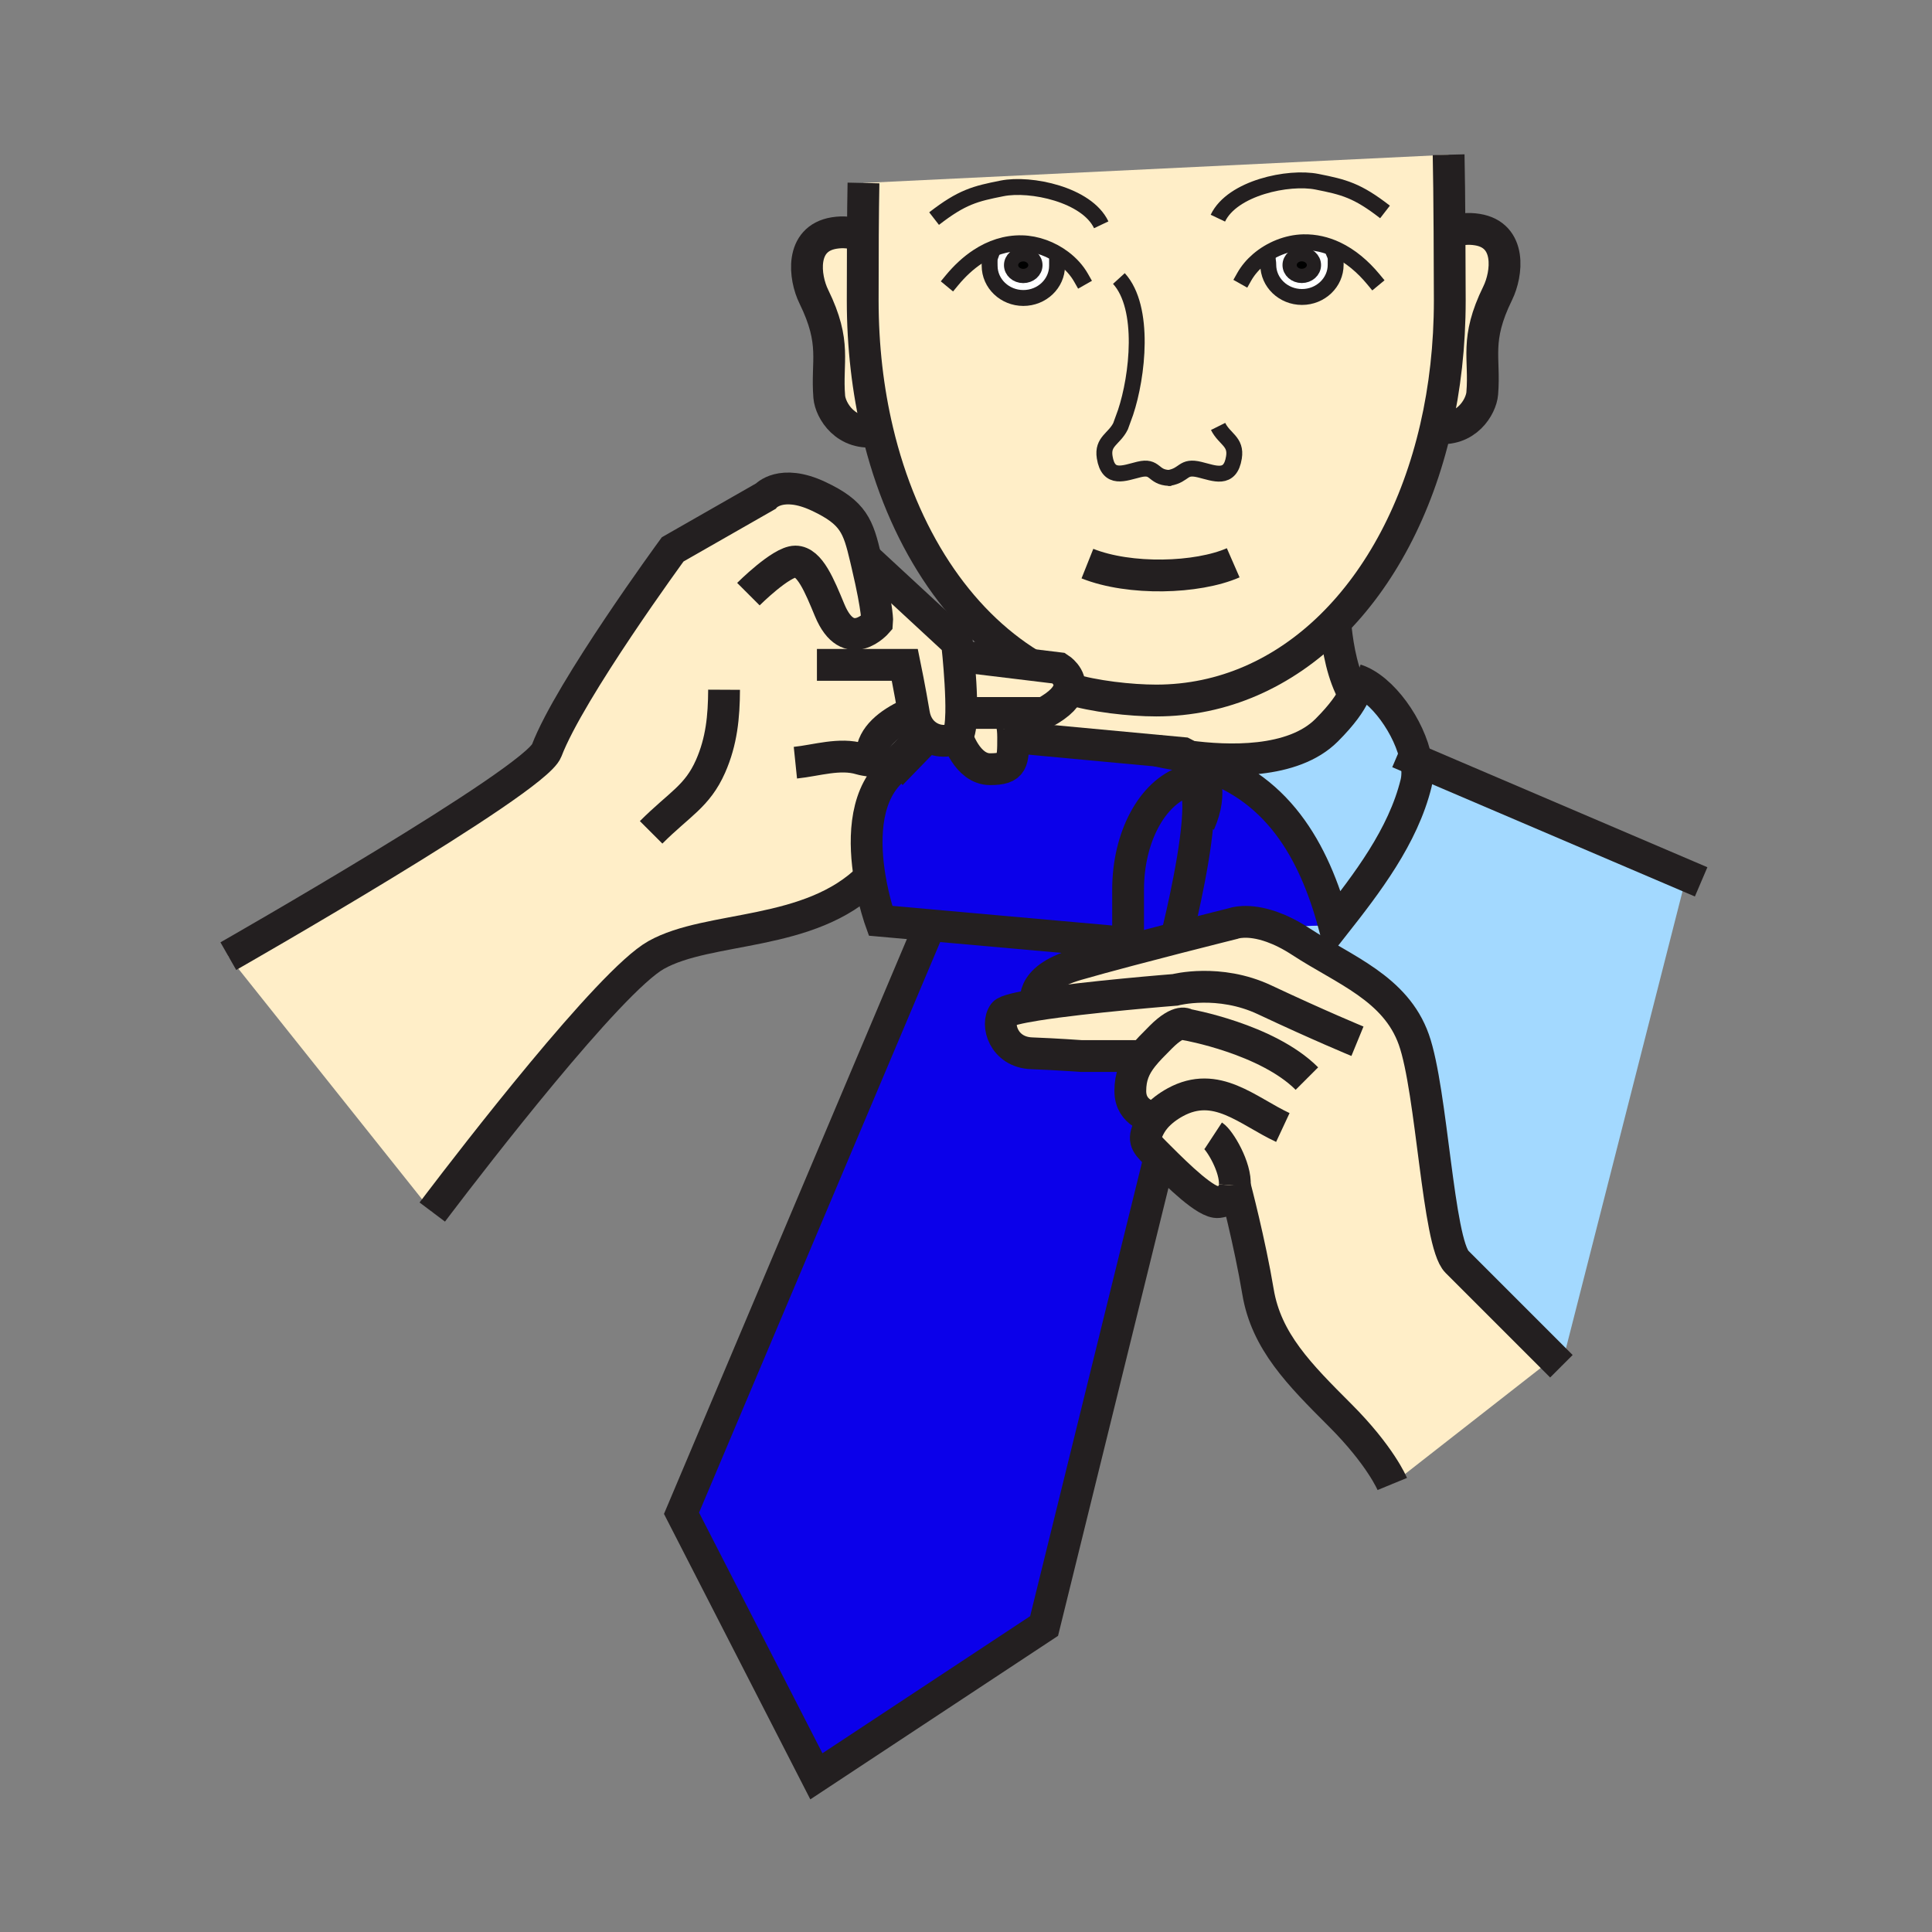 <svg enable-background="new 0 0 850.394 850.394" height="850.394" viewBox="0 0 850.394 850.394" width="850.394" xmlns="http://www.w3.org/2000/svg"><rect x="0" y="0" width="850.394" height="850.394" fill="#808080" stroke="none"/><path d="m450.39 111.93c2.96 0 5.36 2.14 5.36 4.78s-2.4 4.77-5.36 4.77-5.35-2.13-5.35-4.77 2.39-4.78 5.35-4.78z"/><path d="m572.99 111.9c2.96 0 5.359 2.13 5.359 4.78 0 2.64-2.399 4.77-5.359 4.77s-5.351-2.13-5.351-4.77c.001-2.65 2.391-4.78 5.351-4.78z"/><path d="m435.63 113.95-5.14-1.04c5.689-3.72 12.18-5.98 19.319-5.83 6.46.15 13.061 2.6 18.33 6.58l-2.859 3.32c0 7.83-6.641 14.18-14.84 14.18-8.19 0-14.841-6.35-14.841-14.18.001-1.35-.059-2.24.031-3.03zm14.76-2.02c-2.96 0-5.35 2.14-5.35 4.78s2.39 4.77 5.35 4.77 5.36-2.13 5.36-4.77-2.4-4.78-5.36-4.78z" fill="#fff"/><path d="m578.35 116.68c0-2.65-2.399-4.78-5.359-4.78s-5.351 2.13-5.351 4.78c0 2.64 2.391 4.77 5.351 4.77s5.359-2.13 5.359-4.77zm-24.52-2.23c5.479-4.7 12.77-7.65 19.88-7.81 5.21-.11 10.08 1.07 14.55 3.16l-.729 2.38c.529 1.25.38 2.23.38 4.37 0 7.82-6.65 14.17-14.83 14.17-8.2 0-14.84-6.35-14.84-14.17 0-1.11-.16-1.6-.19-2.06z" fill="#fff"/><path d="m378.1 103.49 1.7.01c-.06 11.44-.07 23.01-.07 28.79 0 20.25 2.27 39.53 6.51 57.39-14.02 2.43-20.74-9.07-21.23-15.01-1.29-15.8 3.35-23.41-6.8-44.12-4.17-8.5-6.21-25.56 8.97-27.99 3.99-.64 7.65-.23 10.92.93z" fill="#ffeec8"/><path d="m650.26 101.06c15.19 2.44 13.141 19.48 8.971 27.99-10.15 20.7-5.511 28.32-6.801 44.11-.479 5.84-6.97 17.03-20.47 15.13 4.03-17.47 6.18-36.27 6.18-56 0-5.5-.04-17.66-.12-30.29l1.32-.01c3.27-1.17 6.93-1.57 10.92-.93z" fill="#ffeec8"/><path d="m587.94 276.34c1 9.39 3.1 20.9 8.04 29.45-1.66 3.54-5.091 8.67-12.061 15.64-14.91 14.9-43.79 13.75-60.87 11.45-1.28-.95-2.189-1.39-2.189-1.39l-74.91-6.97c0-10.7-3.9-10.7-3.9-10.7h17.521c7.359-3.95 10.26-7.6 10.97-10.67 10.94 3.39 27.04 5.19 38.4 5.19 29.47 0 55.97-12.08 77.18-32.94z" fill="#ffeec8"/><path d="m514.58 210.37c-.16.03-.33.06-.51.09l1.26-.07c-.26 0-.51-.01-.75-.02zm-84.09-97.46 5.14 1.04c-.09.79-.03 1.68-.03 3.03 0 7.83 6.65 14.18 14.841 14.18 8.199 0 14.84-6.35 14.84-14.18l2.859-3.32c-5.27-3.98-11.87-6.43-18.33-6.58-7.14-.15-13.63 2.11-19.32 5.83zm-44.25 76.77c-4.24-17.86-6.51-37.14-6.51-57.39 0-5.78.01-17.35.07-28.79.06-8.56.14-17.04.27-22.96l257.56-12.44c.18 7.14.311 20.77.39 33.9.08 12.63.12 24.79.12 30.29 0 19.73-2.149 38.53-6.18 56-8.24 35.76-24.32 65.95-45.84 87.11-21.21 20.86-47.71 32.94-77.18 32.94-11.36 0-27.46-1.8-38.4-5.19 1.28-5.45-4.4-9.03-4.4-9.03l-12.5-1.52c-32.17-19.68-56.41-56.54-67.4-102.92zm167.59-75.23 4.22.04c.03.46.19.95.19 2.06 0 7.82 6.64 14.17 14.84 14.17 8.18 0 14.83-6.35 14.83-14.17 0-2.14.149-3.12-.38-4.37l.729-2.38c-4.47-2.09-9.34-3.27-14.55-3.16-7.109.16-14.399 3.11-19.879 7.81z" fill="#ffeec8"/><path d="m445.95 324.52c0 10.71 0 14.05-10.16 14.05s-14.54-14.53-14.54-14.53c1.23-1.22 1.74-5.24 1.85-10.32l4.36.1h14.59s3.9 0 3.9 10.7z" fill="#ffeec8"/><path d="m453.64 292.6 12.5 1.52s5.681 3.58 4.4 9.03c-.71 3.07-3.61 6.72-10.97 10.67h-17.52-14.59l-4.36-.1c.16-7.94-.65-18.47-1.25-24.97z" fill="#ffeec8"/><path d="m383.28 334.92c5.5.79 12.05 1.54 8.42 5.17-11.65 11.65-11.3 31.39-8.88 46.1-26.27 26.27-70.67 21.04-94.03 34.18-20.58 11.58-81.4 90.61-95.55 109.21-1.91 2.51-2.97 3.92-2.97 3.92l-89.77-112.64s134.97-76.99 140.13-90.5c10.21-26.77 55.46-88.55 55.46-88.55l40.87-23.35s6.81-7.78 23.35 0c15.47 7.27 17.42 13.23 20.7 27.12l40.24 37.22s.27 2.36.6 5.95c.6 6.5 1.41 17.03 1.25 24.97-.11 5.08-.62 9.1-1.85 10.32-2.68 2.68-8.85 2.91-13.48-.48-2.62-1.9-4.75-4.96-5.49-9.37l-2.56.36c-8.16 3.82-15.7 9.56-16.05 17.51z" fill="#ffeec8"/><path d="m456.27 442.28s-4.369-11.33 17.711-17.71c6.21-1.8 14.369-4.01 22.89-6.27 7-1.85 14.25-3.73 20.86-5.44 13.939-3.57 25.039-6.35 25.039-6.35s6.15-2.46 17.221 1.53c3.7 1.33 7.95 3.38 12.7 6.49 18.979 12.411 41.6 20.43 49.63 43.06 8.02 22.63 10.58 89.41 18.97 97.8 6.81 6.811 32.82 32.82 42.41 42.41l-70.87 55.391s-5.11-12.41-22.99-30.29c-17.88-17.881-32.479-32.48-36.12-54.37-3.6-21.63-10.06-46.07-10.22-46.681-.29 3.761-2.31 6.66-7.3 7.271-5.17.62-17.63-11.59-25.771-19.73-.689-.689-1.359-1.359-1.979-1.979-4.2-4.2-5.7-5.94-2.01-12.38.59-1.03 1.3-2.011 2.09-2.95l-.79-.18s-10.221-1.4-10.221-11.681c0-6.37 1.95-10.75 5.421-15.149l-.311-.24h-26.68s-11.101-.811-21.87-1.21c-12.39-.46-15.83-12.851-12.21-17.561.95-1.231 6.59-2.531 14.4-3.781z" fill="#ffeec8"/><path d="m683.7 597.8c-9.59-9.59-35.601-35.6-42.41-42.41-8.39-8.39-10.95-75.17-18.97-97.8-8.03-22.63-30.65-30.649-49.63-43.06-4.75-3.11-9-5.16-12.7-6.49l.01-.04 27.22-.78c14.44-18.36 30.351-39.04 36.101-62.48.729-3 .67-6.49-.03-10.19l119.05 50.86-55.07 215.96c-.001 0-1.341-1.34-3.571-3.57z" fill="#a3d9ff"/><path d="m525.74 335.23c36.13 9.75 52.649 39.06 61.479 71.99l-27.219.78-.01.04c-11.07-3.99-17.221-1.53-17.221-1.53s-11.1 2.78-25.039 6.35c.189-.74 7.659-30.31 9.35-50.53l.84.08c6.24-14.26 1.91-22.78-2.21-27.16z" fill="#0b00ea"/><path d="m506.44 495.03c-3.69 6.439-2.19 8.18 2.01 12.38l1.979 1.979-50.859 206.321-100.23 66.16-59.36-115.79 109.38-258.84 87.18 7.78.33 3.28c-8.521 2.26-16.68 4.47-22.89 6.27-22.08 6.38-17.711 17.71-17.711 17.71-7.81 1.25-13.449 2.55-14.399 3.779-3.62 4.71-.18 17.101 12.21 17.561 10.77.399 21.87 1.21 21.87 1.21h26.68l.311.24c-3.471 4.399-5.421 8.779-5.421 15.149 0 10.28 10.221 11.681 10.221 11.681l.79.18c-.791.94-1.501 1.92-2.091 2.95z" fill="#0b00ea"/><path d="m521.85 343.99c5.28-1.76 6.2 6.75 5.23 18.34-1.69 20.22-9.16 49.79-9.35 50.53-6.61 1.71-13.86 3.59-20.86 5.44l-.33-3.28s0 0 0-23.35c0-23.36 10.71-42.82 25.31-47.68z" fill="#0b00ea"/><path d="m382.82 386.19c-2.42-14.71-2.77-34.45 8.88-46.1l16.07-16.53c4.63 3.39 10.8 3.16 13.48.48 0 0 4.38 14.53 14.54 14.53s10.16-3.34 10.16-14.05l74.91 6.97s.909.44 2.189 1.39c.79.58 1.72 1.37 2.66 2.37 4.12 4.38 8.45 12.9 2.21 27.16l-.84-.08c.97-11.59.05-20.1-5.23-18.34-14.6 4.86-25.31 24.32-25.31 47.68v23.35l-87.18-7.78-21.8-1.95c.001 0-2.939-8.16-4.739-19.1z" fill="#0b00ea"/><path d="m623.29 334.55c.7 3.7.76 7.19.03 10.19-5.75 23.44-21.66 44.12-36.101 62.48-8.83-32.93-25.35-62.24-61.479-71.99l-.03.02c-.94-1-1.87-1.79-2.66-2.37 17.08 2.3 45.96 3.45 60.87-11.45 6.97-6.97 10.4-12.1 12.061-15.64 2.06-4.4 1.399-6.36 1.399-6.36l-.61-.25c11.67 3.72 23.82 21.07 26.52 35.37z" fill="#a3d9ff"/><g fill="none"><path d="m100.5 420.86s134.97-76.99 140.13-90.5c10.21-26.77 55.46-88.55 55.46-88.55l40.87-23.35s6.81-7.78 23.35 0c15.47 7.27 17.42 13.23 20.7 27.12.23.97.46 1.99.71 3.04 4.87 20.68 4.38 25.3 4.38 25.3s-12.65 14.6-20.92-5.35c-4.47-10.79-8.76-21.4-15.08-21.4-6.33 0-20.68 14.35-20.68 14.35" stroke="#231f20" stroke-width="14"/><path d="m286.6 366.37c12.42-12.43 20.29-15.8 26.15-29.05 4.87-11.04 5.9-21.83 5.96-33.72" stroke="#231f20" stroke-width="14"/><path d="m190.27 533.5s1.06-1.41 2.97-3.92c14.15-18.6 74.97-97.63 95.55-109.21 23.36-13.14 67.76-7.91 94.03-34.18l.01-.01" stroke="#231f20" stroke-width="14"/><path d="m381.01 245.58 40.24 37.22s.27 2.36.6 5.95c.6 6.5 1.41 17.03 1.25 24.97-.11 5.08-.62 9.1-1.85 10.32-2.68 2.68-8.85 2.91-13.48-.48-2.62-1.9-4.75-4.96-5.49-9.37-1.78-10.63-4.02-21.54-4.02-21.54h-38.68" stroke="#231f20" stroke-width="14"/><path d="m502.63 464.83h-26.68s-11.101-.811-21.87-1.21c-12.39-.46-15.83-12.851-12.21-17.561.95-1.229 6.59-2.529 14.399-3.779 21.94-3.5 60.95-6.58 60.95-6.58s19.33-5.07 39.41 4.38c24.55 11.54 40.87 18.24 40.87 18.24" stroke="#231f20" stroke-width="14"/><path d="m421.85 288.75 31.79 3.85 12.5 1.52s5.681 3.58 4.4 9.03c-.71 3.07-3.61 6.72-10.97 10.67h-17.52-14.59" stroke="#231f20" stroke-width="14"/><path d="m399.72 314.55c-8.16 3.82-15.7 9.56-16.05 17.51" stroke="#231f20" stroke-width="14"/><path d="m517.73 412.87s0 0 0-.01c.189-.74 7.659-30.31 9.35-50.53.97-11.59.05-20.1-5.23-18.34-14.6 4.86-25.31 24.32-25.31 47.68v23.35l-87.18-7.78-21.8-1.95s-2.94-8.16-4.74-19.1c-2.42-14.71-2.77-34.45 8.88-46.1 3.63-3.63-2.92-4.38-8.42-5.17-1.73-.25-3.36-.51-4.53-.86-9.09-2.76-19.37.69-28.65 1.65" stroke="#231f20" stroke-width="14"/><path d="m407.78 323.55-.01.01-16.07 16.53" stroke="#231f20" stroke-width="15.657"/><path d="m421.25 324.04s4.38 14.53 14.54 14.53 10.16-3.34 10.16-14.05c0-10.7-3.9-10.7-3.9-10.7" stroke="#231f20" stroke-width="14"/><path d="m445.95 324.52 74.91 6.97s.909.44 2.189 1.39c.79.58 1.72 1.37 2.66 2.37 4.12 4.38 8.45 12.9 2.21 27.16" stroke="#231f20" stroke-width="14"/><path d="m409.36 407.24-109.38 258.84 59.36 115.79 100.23-66.16 50.86-206.32.71-2.89" stroke="#231f20" stroke-width="14"/><path d="m525.74 335.23c36.13 9.75 52.649 39.06 61.479 71.99 14.44-18.36 30.351-39.04 36.101-62.48.729-3 .67-6.49-.03-10.19-2.7-14.3-14.85-31.65-26.521-35.37l.61.25s.66 1.96-1.399 6.36c-1.66 3.54-5.091 8.67-12.061 15.64-14.91 14.9-43.79 13.75-60.87 11.45-8.13-1.09-13.59-2.44-13.59-2.44" stroke="#231f20" stroke-width="14"/><path d="m507.74 491.9s-10.221-1.4-10.221-11.681c0-6.37 1.95-10.75 5.421-15.149 2.14-2.7 4.85-5.41 8.04-8.601 8.399-8.39 11.319-5.479 11.319-5.479s35.431 6.229 52.95 23.76" stroke="#231f20" stroke-width="14"/><path d="m543.5 521.85c-.29 3.761-2.31 6.66-7.3 7.271-5.17.62-17.63-11.59-25.771-19.73-.689-.689-1.359-1.359-1.979-1.979-4.2-4.2-5.7-5.94-2.01-12.38.59-1.03 1.3-2.011 2.09-2.95 2.39-2.811 5.569-5.16 8.8-6.92 18.09-9.86 31.68 3.82 47.33 11.12" stroke="#231f20" stroke-width="14"/><path d="m534.01 499.93c2.82 1.851 10.11 13.851 9.49 21.91" stroke="#231f20" stroke-width="14"/><path d="m456.27 442.28s-4.369-11.33 17.711-17.71c6.21-1.8 14.369-4.01 22.89-6.27 7-1.85 14.25-3.73 20.86-5.44 13.939-3.57 25.039-6.35 25.039-6.35s6.15-2.46 17.221 1.53c3.7 1.33 7.95 3.38 12.7 6.49 18.979 12.411 41.6 20.43 49.63 43.06 8.02 22.63 10.58 89.41 18.97 97.8 6.81 6.811 32.82 32.82 42.41 42.41 2.229 2.23 3.569 3.57 3.569 3.57" stroke="#231f20" stroke-width="14"/><path d="m543.5 521.84v.01c.16.61 6.62 25.051 10.22 46.681 3.641 21.89 18.24 36.489 36.12 54.37 17.88 17.88 22.99 30.29 22.99 30.29" stroke="#231f20" stroke-width="14"/><path d="m419.03 123.36c3.33-4.03 7.17-7.65 11.46-10.45 5.689-3.72 12.18-5.98 19.319-5.83 6.46.15 13.061 2.6 18.33 6.58 3.17 2.38 5.841 5.32 7.721 8.63" stroke="#231f20" stroke-linecap="square" stroke-miterlimit="10" stroke-width="7"/><path d="m465.28 116.98c0 7.83-6.641 14.18-14.84 14.18-8.19 0-14.841-6.35-14.841-14.18 0-1.35-.06-2.24.03-3.03.05-.34.11-.66.23-.99" stroke="#231f20" stroke-linecap="square" stroke-miterlimit="10" stroke-width="7"/><path d="m604.49 122.91c-4.521-5.46-9.98-10.18-16.23-13.11-4.47-2.09-9.34-3.27-14.55-3.16-7.11.16-14.4 3.11-19.88 7.81-2.49 2.13-4.61 4.63-6.17 7.4" stroke="#231f20" stroke-linecap="square" stroke-miterlimit="10" stroke-width="7"/><path d="m558.05 114.49c.03.46.19.95.19 2.06 0 7.82 6.64 14.17 14.84 14.17 8.18 0 14.83-6.35 14.83-14.17 0-2.14.149-3.12-.38-4.37" stroke="#231f20" stroke-linecap="square" stroke-miterlimit="10" stroke-width="7"/><path d="m378.1 103.49c-3.27-1.16-6.93-1.57-10.92-.93-15.18 2.43-13.14 19.49-8.97 27.99 10.15 20.71 5.51 28.32 6.8 44.12.49 5.94 7.21 17.44 21.23 15.01.13-.02.27-.04.41-.07" stroke="#231f20" stroke-width="14"/><path d="m639.34 101.99c3.271-1.17 6.93-1.57 10.92-.93 15.19 2.44 13.141 19.48 8.971 27.99-10.15 20.7-5.511 28.32-6.801 44.11-.479 5.84-6.97 17.03-20.47 15.13-.38-.05-.77-.11-1.17-.19" stroke="#231f20" stroke-width="14"/><path d="m478.64 248.08c18.67 7.44 48.301 6.57 64.17-.36" stroke="#231f20" stroke-width="14"/><path d="m453.71 292.65c-.02-.01-.05-.03-.07-.05-32.169-19.68-56.41-56.54-67.399-102.92-4.24-17.86-6.51-37.14-6.51-57.39 0-5.78.01-17.35.07-28.79.06-8.56.14-17.04.27-22.96" stroke="#231f20" stroke-width="14"/><path d="m637.63 68.1c.18 7.14.311 20.77.39 33.9.08 12.63.12 24.79.12 30.29 0 19.73-2.149 38.53-6.18 56-8.24 35.76-24.32 65.95-45.84 87.11-21.21 20.86-47.71 32.94-77.18 32.94-11.36 0-27.46-1.8-38.4-5.19-.66-.2-1.31-.41-1.93-.63" stroke="#231f20" stroke-width="14"/><path d="m514.58 210.37c7.13-1.29 5.84-5.5 13.439-3.66 6.551 1.59 13.5 4.85 15.12-5.39 1.13-7.03-4.159-7.96-6.979-13.62" stroke="#231f20" stroke-width="7"/><path d="m514.58 210.37c.24.01.49.02.75.02l-1.26.07c.18-.03.35-.06.51-.09z" stroke="#231f20" stroke-width="7"/><path d="m492.5 122.59c11.74 12.89 8.19 43.15 2.94 58.91l-2.221 6.13c-2.81 5.65-8.1 6.58-6.979 13.62 1.63 10.23 8.569 6.97 15.12 5.39 7.529-1.82 5.85 3.4 13.22 3.73" stroke="#231f20" stroke-width="7"/><path d="m455.75 116.71c0 2.64-2.4 4.77-5.36 4.77s-5.35-2.13-5.35-4.77 2.39-4.78 5.35-4.78 5.36 2.14 5.36 4.78z" stroke="#231f20" stroke-width="6.263"/><path d="m578.35 116.68c0 2.64-2.399 4.77-5.359 4.77s-5.351-2.13-5.351-4.77c0-2.65 2.391-4.78 5.351-4.78s5.359 2.13 5.359 4.78z" stroke="#231f20" stroke-width="6.263"/><path d="m484.72 98.95c-6.33-13.34-31.1-18.54-43.64-16.03-11.8 2.34-17.64 3.76-29.93 13.3" stroke="#231f20" stroke-width="7"/><path d="m536.06 96.03c6.34-13.34 31.11-18.54 43.65-16.03 11.8 2.35 17.64 3.76 29.92 13.29" stroke="#231f20" stroke-width="7"/><path d="m587.94 276.34c1 9.39 3.1 20.9 8.04 29.45.52.92 1.09 1.81 1.689 2.66" stroke="#231f20" stroke-width="14"/><path d="m622 334 1.29.55 119.05 50.86" stroke="#231f20" stroke-linecap="square" stroke-miterlimit="10" stroke-width="14"/><path d="m0 0h850.394v850.394h-850.394z"/></g></svg>